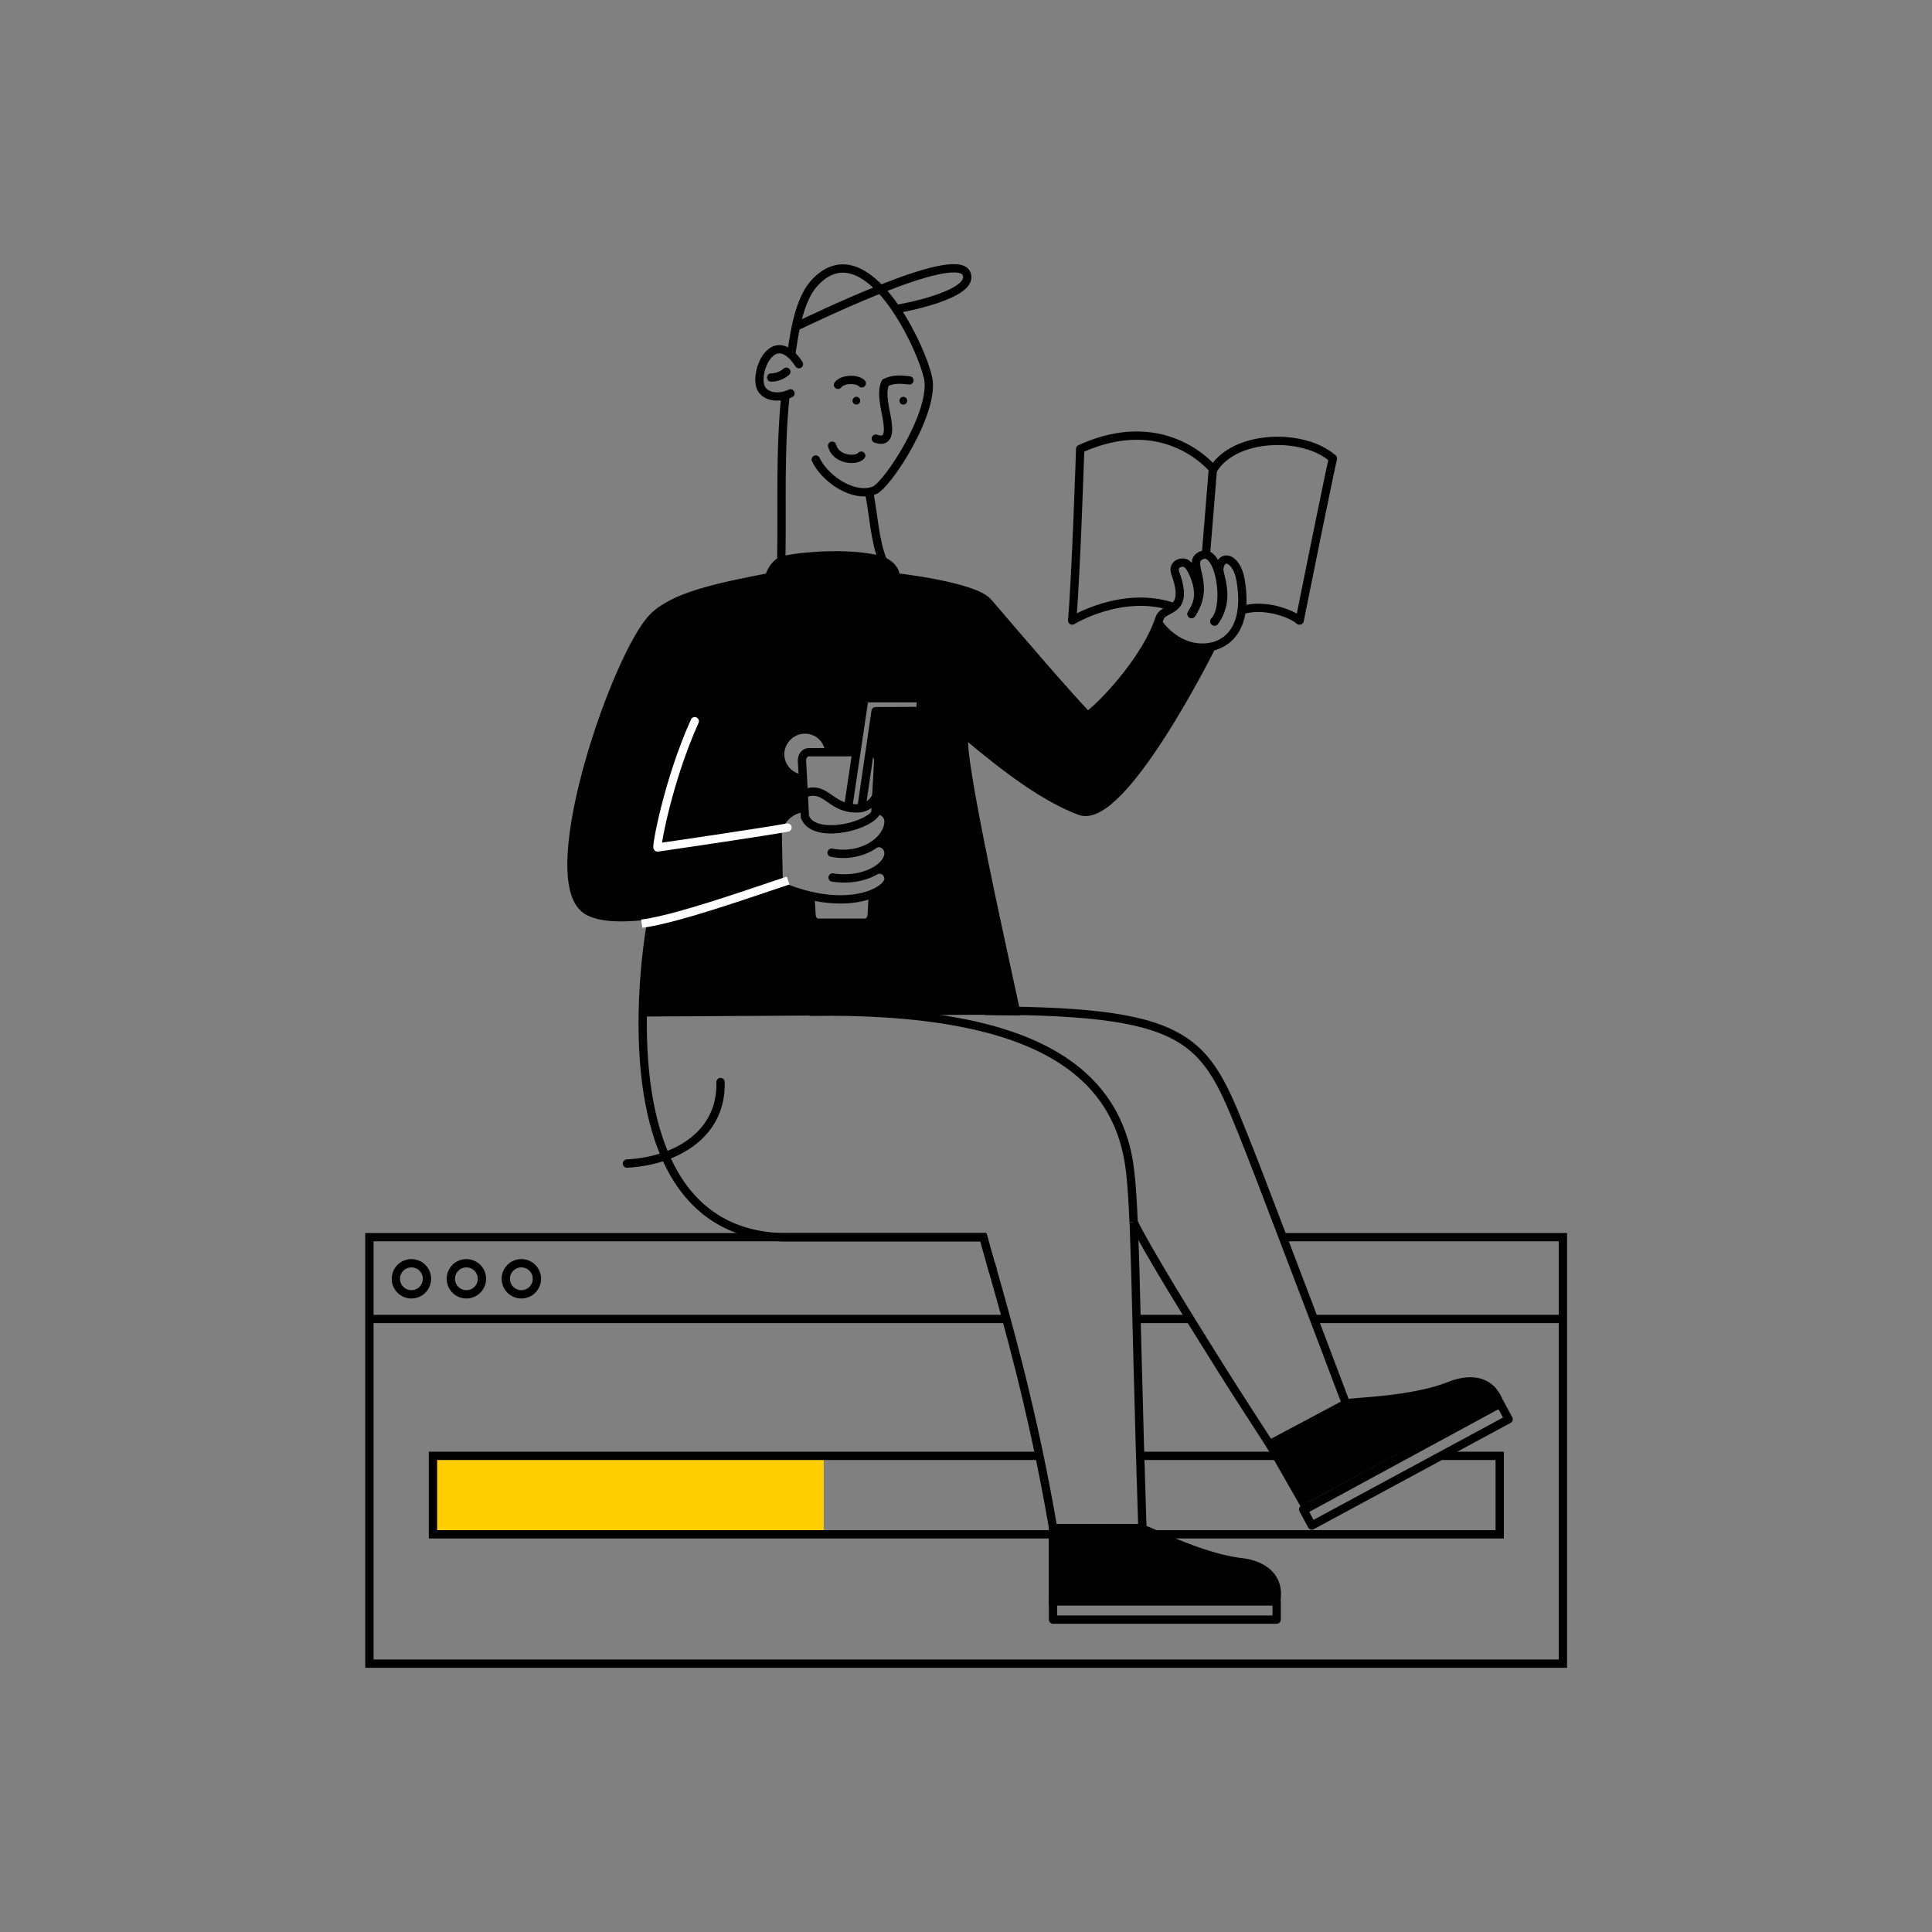 <?xml version="1.0" encoding="UTF-8"?>
<svg id="Layer_1" data-name="Layer 1" xmlns="http://www.w3.org/2000/svg" viewBox="0 0 200 200">
  <rect x="0" y="0" width="200" height="200" fill="#808080" stroke="none"/>
  <defs>
    <style>
      .cls-1, .cls-2, .cls-3, .cls-4, .cls-5, .cls-6, .cls-7, .cls-8 {
        stroke-width: .86px;
      }

      .cls-1, .cls-2, .cls-3, .cls-4, .cls-6, .cls-7, .cls-8 {
        fill: none;
      }

      .cls-1, .cls-2, .cls-4, .cls-5, .cls-7 {
        stroke: #000;
      }

      .cls-1, .cls-3, .cls-4, .cls-5, .cls-8 {
        stroke-miterlimit: 10;
      }

      .cls-1, .cls-3, .cls-7 {
        stroke-linecap: round;
      }

      .cls-2, .cls-6, .cls-7 {
        stroke-linejoin: round;
      }

      .cls-3, .cls-6, .cls-8 {
        stroke: #fff;
      }

      .cls-9 {
        fill: #ffce00;
      }
    </style>
  </defs>
  <path d="m155.24,145.27l-20.33,10.98v-.02s-3.6-6.64-3.6-6.64l.06-.1,7.98-4.17s0-.01-.01-.04h.15c.3-.09,1.3-.14,2.65-.26,2.25-.2,5.46-.58,8.01-1.59,1.54-.61,3.28-.69,4.37.55.27.31.51.71.68,1.2.01.03.02.06.03.09Z"/>
  <path class="cls-5" d="m118.26,158.28h0c.3.07,1.21.49,2.45,1.03,2.07.89,5.08,2.09,7.8,2.41,1.64.19,3.22.95,3.59,2.56.09.4.11.86.03,1.38,0,.03,0,.06-.02.1h-23.11v-.02s0-7.55,0-7.55l9.05.02h.18s0,.05,0,.07Z"/>
  <path d="m117.52,131.64l-.07-1.88h.01c.02.6.04,1.22.06,1.88Z"/>
  <path d="m90.78,87.21c.71-.59,1.16-1.34,1.19-2.11.03-.69-.5-1.22-1.18-1.18-.04.11-.11.22-.19.32l.1-1.81.2-3.66c.03-.49-.29-.91-.69-.91h-.19l.62-4.25,4.62-.02.1-1.32h-5.89l-.83,5.59h-2.8c-.09-1.32-1.2-2.37-2.54-2.37s-2.55,1.14-2.55,2.55,1.04,2.45,2.36,2.54l.08,1.55.08,1.53h-.15c-1.43.11-2.66,1.51-2.62,2.68l.1,5.05c-.09.03-.18.06-.27.09-4.98,1.65-9.38,2.76-12.81,3.23-3.44.47-5.9.28-7.02-.65-4.5-3.75,3.4-26.53,7.13-30.2,2.17-2.13,6.58-3.06,11.98-4.11,0,0,.31-1.2,1.24-1.67.02,0,.03-.02.05-.02,0,0,.02,0,.03-.01,1.07-.4,6.84-.99,10.09-.09.13.04.25.08.37.13.81.33,1.3.95,1.35,1.67,0,0,8.09.9,9.53,2.58,3.68,4.3,7.44,8.7,10.26,11.72.19.21,5.48-4.73,7.32-9.56l.06.02s2.01,3.05,5.42,2.44h.05c-.27.55-9.31,18.58-13.6,16.99-3.63-1.34-7.57-4.3-11.76-7.82-1.68-1.41,4.85,27.83,4.92,28.47-.43,0-3.81.03-4.26.04l-14.55.08h-.06c-.67,0-1.36,0-2.06.01l-17.47.09c.08-4.27.61-7.86.86-9.36,3.33-.64,8.54-2.41,12.96-3.9l.26.08c1.16.51,2.25.86,3.27,1.09l.11,1.99c.03.45.33.79.69.79h4.85c.36,0,.66-.35.69-.79l.12-2.22c1.04-.44,1.62-1.05,1.62-1.53,0-.46-.43-1.06-1.07-.93-.02,0-.04,0-.06.01l-.04-.05s.05-.03.07-.05c.66-.45,1.06-1.02,1.09-1.6.03-.54-.44-1.17-1.14-1.08l-.05-.06Z"/>
  <line class="cls-4" x1="118.1" y1="150.71" x2="132.07" y2="150.71"/>
  <rect class="cls-9" x="44.82" y="150.71" width="40.45" height="8.12"/>
  <polyline class="cls-4" points="149.19 150.71 155.25 150.71 155.25 158.83 44.82 158.83 44.82 150.71 107.45 150.71"/>
  <polyline class="cls-4" points="132.92 128.07 161.79 128.07 161.79 172.22 38.24 172.22 38.24 128.07 102.07 128.07"/>
  <circle class="cls-4" cx="53.97" cy="132.38" r="1.61"/>
  <circle class="cls-4" cx="48.28" cy="132.38" r="1.61"/>
  <circle class="cls-4" cx="42.59" cy="132.38" r="1.61"/>
  <path class="cls-7" d="m137.98,47.46c-.36,1.53-2.9,14.02-3.44,16.77"/>
  <path class="cls-7" d="m134.51,64.23c-.89-.78-3.73-1.77-5.92-1.07"/>
  <path class="cls-7" d="m121.36,62.8c-5.23-1.72-10.37,1.44-10.37,1.44.42-5.03.83-17.77.83-17.77,8.39-3.81,13.19,1.44,13.73,2.07.03.04.05.06.05.06,2.2-3.62,9.32-3.82,12.36-1.15"/>
  <path class="cls-4" d="m88.8,77.87h-5.09c-.4,0-.72.42-.69.91l.1,1.82.08,1.55.08,1.53.05.9v.08"/>
  <path class="cls-4" d="m90.61,84.25l.1-1.81.2-3.66c.03-.49-.29-.91-.69-.91h-.4"/>
  <path class="cls-4" d="m83.89,92.68v.06s.12,1.99.12,1.99c.03.45.33.79.69.79h4.85c.36,0,.66-.35.69-.79l.12-2.22v-.07"/>
  <path class="cls-4" d="m83.3,84.49s.02.06.03.08c.86,2.24,6.07,1.16,7.27-.32.09-.11.15-.22.19-.32,0-.02.01-.04.02-.05"/>
  <path class="cls-1" d="m90.79,83.92s0,0,.01,0c.67-.05,1.2.49,1.18,1.18-.03.77-.48,1.52-1.19,2.11-1.11.91-2.86,1.43-4.7,1.06"/>
  <path class="cls-1" d="m90.84,87.28c.7-.09,1.17.54,1.14,1.08-.03.58-.43,1.15-1.09,1.6-.02.02-.05.03-.07.05-1.08.71-2.79,1.12-4.63.83"/>
  <path class="cls-1" d="m90.85,90.05s.04,0,.06-.01c.64-.12,1.08.47,1.07.93,0,.49-.58,1.09-1.62,1.53-1.39.59-3.61.89-6.46.23-1.01-.23-2.11-.59-3.27-1.09"/>
  <path class="cls-1" d="m83.27,82.14c1.97-.79,2.53,1.04,4.52,1.46h0c.37.08.79.11,1.27.06.05,0,.09-.01.14-.02h0c.58-.12,1.29-.66,1.49-1.2"/>
  <polyline class="cls-7" points="89.19 83.56 90.02 77.87 90.64 73.62 95.26 73.6 95.37 72.28 89.48 72.28 88.65 77.87 87.82 83.44"/>
  <path class="cls-2" d="m83.31,80.61c-.06,0-.12,0-.19,0-1.32-.09-2.36-1.2-2.36-2.54s1.14-2.55,2.55-2.55,2.45,1.05,2.54,2.37c0,.06,0,.12,0,.18"/>
  <path class="cls-4" d="m86.08,104.72c-.67,0-1.36,0-2.06.01-.07,0-.13,0-.2,0"/>
  <path class="cls-1" d="m81.91,36.64c.13-.84.27-1.82.48-2.82.36-1.7.92-3.43,1.93-4.53,2.33-2.53,4.77-1.53,6.83.65.57.61,1.11,1.3,1.61,2.05,1.69,2.5,2.93,5.48,3.3,7.06.83,3.47-4.18,11.2-5.58,11.73-.17.06-.34.11-.52.14-2.07.35-4.66-1.52-5.51-3.35"/>
  <path class="cls-4" d="m80.88,57.92c.1-5.82-.16-11.11.42-16.91"/>
  <path class="cls-4" d="m89.91,50.67c.02.08.04.16.05.24.47,2.29.58,5.11,1.45,7.18l.05.12"/>
  <path class="cls-1" d="m82.71,37.7c-.3-.46-.59-.8-.87-1.04-2.29-1.99-3.89,2.42-2.95,3.7.49.66,1.38.77,2.13.63.09-.02.18-.04.26-.06h0c.2-.06.39-.13.55-.21"/>
  <path class="cls-4" d="m92.74,31.98s.01,0,.02,0c.56-.04,8.35-1.51,7.27-3.7-.62-1.25-4.75,0-8.88,1.65-3.93,1.56-7.85,3.46-8.75,3.88-.06.03-.11.05-.15.07"/>
  <path class="cls-1" d="m91.68,39.61c.74-.39,1.62-.34,2.46-.23"/>
  <path class="cls-1" d="m89.21,39.68c-.51-.51-2-.47-2.46.16"/>
  <path class="cls-1" d="m81.4,38.48c-.35.32-.96.61-1.57.6"/>
  <path class="cls-1" d="m91.65,39.62c-.51,1.11.05,2.86.21,4.01.11.79.27,2.31-1.2,1.78"/>
  <g>
    <path class="cls-4" d="m117.35,126.5c-.09-2.18-.2-3.85-.35-5.18-1.17-10.38-9.81-16.5-30.86-16.6"/>
    <path class="cls-4" d="m118.26,158.54c0-.09,0-.17,0-.26,0-.03,0-.05,0-.08-.21-6.48-.36-11.87-.47-16.38,0-.23-.01-.45-.02-.67-.1-3.76-.17-6.89-.24-9.51-.02-.66-.04-1.28-.06-1.88-.04-1.2-.07-2.27-.11-3.25h0"/>
    <path class="cls-4" d="m102.79,131.58c-.02-.06-.04-.14-.06-.22-.05-.18-.12-.41-.19-.65-.27-.93-.62-2.18-.74-2.63h-19.57c-.43.01-.85.01-1.26,0-6.39-.21-10.06-3.72-12.1-8.4-1.97-4.51-2.42-10.11-2.33-14.86.08-4.27.61-7.86.86-9.36.07-.41.12-.66.13-.74,0-.02,0-.02,0-.02"/>
    <path class="cls-4" d="m118.07,158.21l-9.05-.02c-1.06-6.19-2.29-11.68-3.46-16.36-1.04-4.15-2.03-7.66-2.83-10.46-.06-.22-.12-.44-.19-.65"/>
    <path class="cls-4" d="m137.39,140.17s0-.01,0-.02c-1.31-3.43-3.06-8.03-4.6-12.08-1.72-4.52-3.19-8.34-3.47-9.04-4.48-11.14-4.91-14.41-27.31-14.41-.43,0-.87,0-1.32,0l-14.55.08h-2.12s-17.47.1-17.47.1h-.01"/>
    <path class="cls-4" d="m117.34,126.49s0,0,0,0h0c.66,1.37,2.11,3.87,3.87,6.79,1.61,2.66,3.48,5.68,5.27,8.52,1.84,2.93,3.68,5.72,4.95,7.71l7.9-4.21s0-.01-.01-.04c-.09-.24-.59-1.54-1.31-3.46-.19-.51-.41-1.07-.63-1.66"/>
  </g>
  <path class="cls-1" d="m86.14,46.14c.38,1.48,2.5,1.64,3.01,1.03"/>
  <path class="cls-1" d="m125.73,64.35c.08-.1.15-.21.21-.31,1.42-2.29.18-4.55.28-5.21.22-1.56,1.79-1.07,2.19,1.15.2,1.14.26,2.21.13,3.17-.25,1.91-1.22,3.35-3.13,3.81h0c-.27.55-9.31,18.58-13.6,16.99-3.63-1.34-7.57-4.3-11.76-7.82-1.68-1.41,5.05,27.92,5.11,28.56,0,0-3.13-.04-3.13-.04"/>
  <path class="cls-1" d="m123.57,63.2c-.07.12-.14.23-.22.35"/>
  <path class="cls-1" d="m125.7,64.32c.08-.08.16-.18.23-.29,1.1-1.73.37-6.4-1.1-6.61-.13-.02-.27,0-.41.05-1.73.68.9,2.72-.85,5.72"/>
  <path class="cls-1" d="m123.35,63.57c.08-.13.16-.25.22-.37,0,0,0,0,0,0,.6-1.09.49-1.91.38-2.54-.09-.54-.63-2.12-1.22-2.36-.5-.21-1.39.14-1.06,1.04.84,2.31.4,3.11-.24,3.56-.53.37-1.2.52-1.39,1.1-.06.17-.11.33-.18.5-1.84,4.83-7.12,9.77-7.32,9.56-2.82-3.02-6.57-7.41-10.26-11.72-1.44-1.68-9.53-2.58-9.53-2.58-.05-.72-.54-1.33-1.35-1.67-.12-.05-.24-.09-.37-.13-3.26-.9-9.03-.31-10.09.09-.01,0-.02,0-.03.01-.02,0-.04.02-.05.02-.94.46-1.24,1.67-1.24,1.67-5.4,1.05-9.82,1.98-11.98,4.11-3.73,3.67-11.64,26.45-7.13,30.2,1.12.93,3.59,1.11,7.02.65,3.43-.47,7.82-1.58,12.81-3.23.09-.03.18-.06.27-.09l-.1-5.05c-.04-1.18,1.19-2.57,2.62-2.67"/>
  <polyline class="cls-7" points="125.57 48.39 125.56 48.54 124.84 57.36"/>
  <path class="cls-1" d="m119.93,64.52s2.01,3.05,5.42,2.44"/>
  <path class="cls-6" d="m66.43,95.62c.3-.04.63-.1.98-.16,3.33-.64,8.54-2.41,12.96-3.9.41-.14.82-.27,1.22-.41"/>
  <path d="m93.51,41.08c.22,0,.4.18.4.4s-.18.4-.4.4-.4-.18-.4-.4.18-.4.4-.4Z"/>
  <path d="m88.65,41.08c.22,0,.4.18.4.4s-.18.4-.4.4-.4-.18-.4-.4.18-.4.4-.4Z"/>
  <polygon class="cls-7" points="109.01 165.91 109.01 167.66 132.16 167.66 132.16 165.76 132.12 165.76 109.02 165.76 109.01 165.76 109.01 165.91"/>
  <line class="cls-8" x1="135.08" y1="156.18" x2="147.26" y2="149.62"/>
  <polygon class="cls-7" points="134.98 156.39 135.8 157.92 156.17 146.92 155.27 145.25 155.24 145.27 134.91 156.25 134.9 156.25 134.98 156.39"/>
  <path class="cls-1" d="m74.59,112.01c.11,3.97-2.41,6.49-5.71,7.67-1.25.45-2.61.7-3.98.77"/>
  <path class="cls-7" d="m139.49,145.28c.3-.09,1.3-.14,2.65-.26,2.25-.2,5.46-.58,8.01-1.59,1.54-.61,3.28-.69,4.37.55.27.31.51.71.68,1.2.01.03.02.06.03.09,0,.02.01.03.02.05l-19.99,10.85-3.7-6.47,7.93-4.42Z"/>
  <path class="cls-3" d="m81.52,85.67c-2.29.42-10.85,1.69-13.45,2.06-.16.02,1.04-6.82,3.85-13.07"/>
  <line class="cls-4" x1="136.09" y1="136.54" x2="161.58" y2="136.54"/>
  <line class="cls-4" x1="117.69" y1="136.54" x2="123.1" y2="136.54"/>
  <line class="cls-4" x1="38.21" y1="136.54" x2="104.17" y2="136.54"/>
</svg>